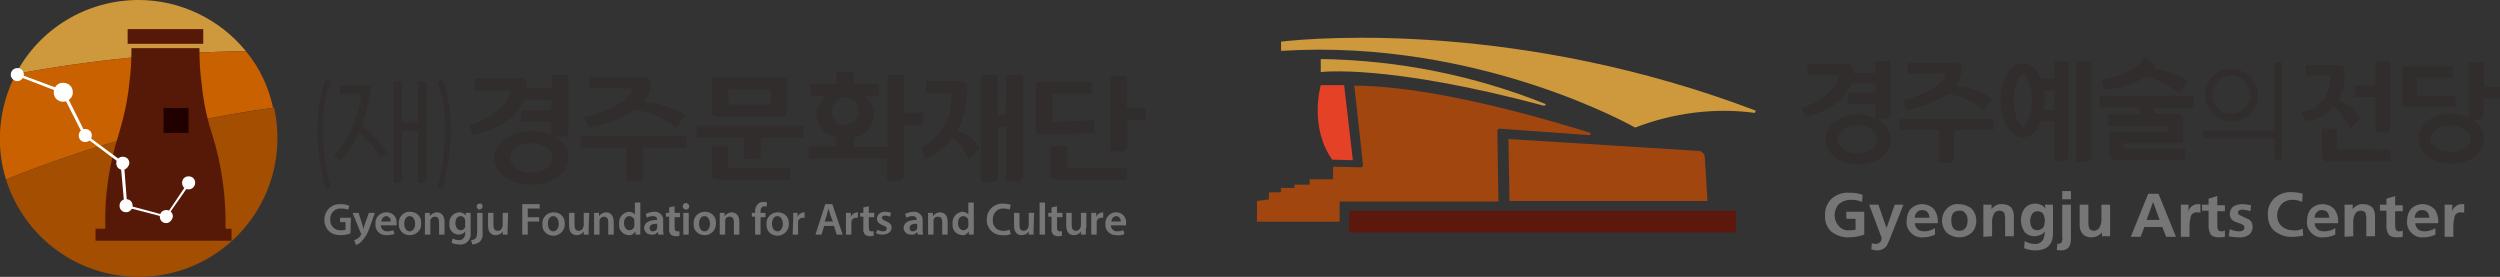 <?xml version="1.0" encoding="utf-8"?>
<!-- Generator: Adobe Illustrator 25.4.1, SVG Export Plug-In . SVG Version: 6.00 Build 0)  -->
<svg version="1.1" id="레이어_1" xmlns="http://www.w3.org/2000/svg" xmlns:xlink="http://www.w3.org/1999/xlink" x="0px"
	 y="0px" viewBox="0 0 459.6 50.9" style="enable-background:new 0 0 459.6 50.9;" xml:space="preserve">
<rect x="0" y="0" width="459.6" height="50.9" fill="#333333" stroke="none"/>
<style type="text/css">
	.st0{fill:#CE983C;}
	.st1{fill:#C96100;}
	.st2{fill:#A34E00;}
	.st3{fill:#561908;}
	.st4{fill:#210000;}
	.st5{fill:#FFFFFF;}
	.st6{fill:#302D2C;}
	.st7{fill:#767676;}
	.st8{fill:#5D180E;}
	.st9{fill:#E44126;}
	.st10{fill:#A1460F;}
</style>
<g id="그룹_7765" transform="translate(13299.001 21961)">
	<g id="그룹_33" transform="translate(-13470.223 -22255.531)">
		<g id="그룹_27" transform="translate(171.222 294.531)">
			<g id="그룹_24">
				<path id="패스_1" class="st0" d="M25.5,0C16,0,7.3,5.2,2.9,13.6C16.9,11,31,9.6,45.2,9.4C40.4,3.5,33.1,0,25.5,0z"/>
				<path id="패스_2" class="st1" d="M45.2,9.4C31,9.6,16.9,11,2.9,13.6c-3.1,6-3.8,13-1.8,19.4c15.8-6.4,32.3-10.9,49.1-13.2
					C49.4,16,47.7,12.4,45.2,9.4z"/>
				<path id="패스_3" class="st2" d="M25.5,50.9c14.1,0,25.5-11.4,25.5-25.5c0-1.9-0.2-3.8-0.6-5.6C33.4,22.1,16.9,26.6,1.1,33
					C4.5,43.7,14.3,50.9,25.5,50.9z"/>
			</g>
			<g id="그룹_25" transform="translate(17.566 5.352)">
				<rect id="사각형_10" x="5.9" y="0" class="st3" width="13.9" height="2.7"/>
				<path id="패스_4" class="st3" d="M23.9,36.7c0.1-5.9-0.7-11.8-2.5-17.5c-1-3-1.6-6.1-1.9-9.2c-0.3-2.1-0.4-4.3-0.4-6.5H6.6
					c0,2.2-0.1,4.3-0.4,6.5c-0.3,3.1-1,6.2-1.9,9.2c-1.8,5.6-2.7,11.5-2.5,17.5H0v2.2h25v-2.2H23.9z"/>
				<rect id="사각형_11" x="12.5" y="14.5" class="st4" width="4.6" height="4.6"/>
			</g>
			<g id="그룹_26" transform="translate(1.979 12.515)">
				<path id="패스_5" class="st5" d="M28.6,27.5l-7.7-2l-0.7-7.9l-6.8-5.1l-4-7.9L1.1,1.4L1.3,1l8.6,3.2l0,0.1l4,8l6.9,5.1
					l0.6,7.8l7.1,1.9l4.1-6.1l0.4,0.2L28.6,27.5z"/>
				<path id="패스_6" class="st5" d="M13.7,13.6c-0.7,0-1.2-0.5-1.2-1.2c0-0.7,0.5-1.2,1.2-1.2c0.7,0,1.2,0.5,1.2,1.2
					C14.9,13,14.4,13.6,13.7,13.6z"/>
				<path id="패스_7" class="st5" d="M20.6,18.7c-0.7,0-1.2-0.5-1.2-1.2s0.5-1.2,1.2-1.2c0.7,0,1.2,0.5,1.2,1.2c0,0,0,0,0,0
					C21.7,18.1,21.2,18.7,20.6,18.7z"/>
				<path id="패스_8" class="st5" d="M21.2,26.5c-0.7,0-1.2-0.5-1.2-1.2s0.5-1.2,1.2-1.2c0.7,0,1.2,0.5,1.2,1.2
					C22.4,25.9,21.9,26.5,21.2,26.5z"/>
				<path id="패스_9" class="st5" d="M28.6,28.5c-0.7,0-1.2-0.5-1.2-1.2s0.5-1.2,1.2-1.2c0.7,0,1.2,0.5,1.2,1.2l0,0
					C29.7,27.9,29.2,28.5,28.6,28.5z"/>
				<path id="패스_10" class="st5" d="M32.7,22.3c-0.7,0-1.2-0.5-1.2-1.2c0-0.7,0.5-1.2,1.2-1.2c0.7,0,1.2,0.5,1.2,1.2
					C33.9,21.7,33.4,22.3,32.7,22.3C32.7,22.3,32.7,22.3,32.7,22.3z"/>
				<path id="패스_11" class="st5" d="M9.7,6.2c-1,0-1.8-0.7-1.8-1.7c0-1,0.7-1.8,1.7-1.8c1,0,1.8,0.7,1.8,1.7
					C11.5,5.3,10.7,6.1,9.7,6.2C9.7,6.2,9.7,6.2,9.7,6.2z"/>
				<path id="패스_12" class="st5" d="M1.2,2.4C0.6,2.4,0,1.9,0,1.2C0,0.6,0.5,0,1.2,0c0.7,0,1.2,0.5,1.2,1.2
					C2.4,1.8,1.9,2.4,1.2,2.4z"/>
			</g>
		</g>
		<g id="그룹_32" transform="translate(229.59 307.758)">
			<g id="그룹_30" transform="translate(0)">
				<g id="그룹_28" transform="translate(27.906)">
					<path id="패스_13" class="st6" d="M45.4,8.2h12.1c0.5,0,0.9-0.5,0.9-1V1H44.6v6.3C44.6,7.8,45,8.2,45.4,8.2z M55.4,3.2V6
						h-7.8V3.2L55.4,3.2z"/>
					<path id="패스_14" class="st6" d="M15.5,11.9h1.8c0.5,0,0.9-0.5,0.9-1V0.6h-3v2.3h-4.6c0-0.1,0-0.2,0-0.4l0,0V2.3
						c0.1-0.6-0.3-1.1-0.9-1.1c-0.1,0-0.1,0-0.2,0H1v2.2h6.6C7.3,6.6,2.4,9.2,0,9.8l0.6,1.8c2.8-0.6,7.9-2.3,9.5-6.5h5V7H9.5v2.2
						h5.6v2.4c-1.2-0.5-2.4-0.8-3.7-0.7c-3.8,0-6.8,2.1-6.8,4.9s3,4.9,6.8,4.9s6.8-2.1,6.8-4.9C18.2,14.1,17.1,12.5,15.5,11.9z
						 M11.4,18.5c-2.6,0-3.9-1.5-3.9-2.7s1.3-2.7,3.9-2.7s3.9,1.5,3.9,2.7S14.1,18.5,11.4,18.5L11.4,18.5z"/>
					<path id="패스_15" class="st6" d="M21.1,8.3l0.9,1.8c3-0.4,5.9-1.5,8.5-3.1c2.8,0.3,5.4,1.5,7.5,3.3l1.7-2.4
						c-2.3-1.4-4.9-2.2-7.6-2.4c0.8-0.9,1.2-2.1,1.2-3.3l0,0V2c0-1-1.1-1-1.1-1H22.1v2H30C29.6,5.8,23.8,7.8,21.1,8.3z"/>
					<path id="패스_16" class="st6" d="M83.4,9.7V7.5h-3.5V0.6h-3v13.2h-6.2v-1.7c2.1-0.4,3.6-2.2,3.7-4.2c0-1.4-0.7-2.6-1.9-3.4
						h2.8V2.2h-4.6V0.4C70.6,0,69.7,0,69.7,0h-2.2v2.2h-4.8v2.2h3c-1.1,0.8-1.8,2-1.9,3.4c0.1,2.1,1.6,3.8,3.7,4.2v1.7h-5.1v2.2
						h14.4v4.1H79c0.5,0,0.9-0.5,0.9-1V9.7L83.4,9.7z M66.7,7.7c-0.3-1.3,0.6-2.7,1.9-2.9c1.3-0.3,2.7,0.6,2.9,1.9
						C71.8,8,71,9.4,69.6,9.6c-0.2,0-0.3,0.1-0.5,0.1c-1.2,0.2-2.3-0.7-2.4-1.9C66.7,7.8,66.7,7.7,66.7,7.7L66.7,7.7z"/>
					<path id="패스_17" class="st6" d="M41.8,12.1h8.7V16h2.2c0,0,0.9-0.1,0.9-0.7v-3.2h7.8V9.9H41.8V12.1z"/>
					<path id="패스_18" class="st6" d="M20.5,13.9h8.4v6.2H31c0,0,0.9-0.1,0.9-0.7v-5.5H40v-2.2H20.5V13.9z"/>
					<path id="패스_19" class="st6" d="M47.6,13.7h-3V19c0,0.7,0.9,0.8,0.9,0.8h13.5v-2.2H47.6V13.7z"/>
					<path id="패스_20" class="st6" d="M124.3,6.6h-3.4V0.7h-3v13.9h2.2c0.5,0,0.9-0.5,0.9-1V8.8h3.4L124.3,6.6z"/>
					<path id="패스_21" class="st6" d="M114.9,11.2V8.9l-7.7,0.3V4h7.2V1.8h-10.3v8.7c0,0.5,0.4,0.9,0.9,1h2.2L114.9,11.2z"/>
					<path id="패스_22" class="st6" d="M109.8,13.6h-3V19c0,0.7,0.9,0.8,0.9,0.8h13.2v-2.2h-11V13.6z"/>
					<path id="패스_23" class="st6" d="M98.6,7.9h-1.5V0.6h-3v19.6h2.2c0.5,0,0.9-0.5,0.9-1v-9.1h1.5v10h2.2c0.5,0,0.9-0.5,0.9-1
						V0.6h-3L98.6,7.9z"/>
					<path id="패스_24" class="st6" d="M89.7,10.8c1.3-2.3,1.9-5,1.8-7.6l0,0c0-0.1,0-0.1,0-0.2l0,0V2.8c0.1-0.6-0.3-1.1-0.9-1.1
						c-0.1,0-0.1,0-0.2,0h-6.4v2.2h4.5c0,0,0,0,0,0h0.1C89,8.1,86.8,12,83,14l1,1.9c1.9-0.8,3.6-2.1,4.8-3.8c1.4,0.9,2.4,2.3,3,3.9
						l0.1,0l1.8-1.8c0.3-0.3,0-0.6,0-0.6C92.7,12.3,91.3,11.3,89.7,10.8z"/>
				</g>
				<g id="그룹_29" transform="translate(0 1.379)">
					<path id="패스_25" class="st6" d="M18.5,7.9h-3V0.4h-1.5V19h1.1c0,0,0.4-0.1,0.4-0.9V9.4h3V19h1.1c0,0,0.4-0.1,0.4-0.9V0.4
						h-1.5L18.5,7.9z"/>
					<path id="패스_26" class="st6" d="M23,0l-0.9,0.4c0,0.1,3.1,7.3,0,19.4L23,20C26.3,7.6,23.1,0.3,23,0z"/>
					<path id="패스_27" class="st6" d="M2.4,0.4L1.5,0c-0.1,0.3-3.3,7.6,0,20l0.9-0.2C-0.8,7.7,2.3,0.5,2.4,0.4z"/>
					<path id="패스_28" class="st6" d="M8.1,8.5C9,6.1,9.6,3.6,9.8,1.1H4.1v1.5h4C7.7,5.2,6.5,10.5,3,14l1.1,1
						c1.5-1.5,2.6-3.3,3.5-5.2c1.6,1.3,2.9,2.8,4,4.5l1.3-0.7C11.6,11.7,10,9.9,8.1,8.5z"/>
				</g>
			</g>
			<g id="그룹_31" transform="translate(1.25 23.904)">
				<path id="패스_29" class="st7" d="M4.8,5.8C4.2,6,3.6,6.1,3,6.1C2.2,6.1,1.4,5.9,0.8,5.3C0.3,4.8,0,4,0,3.3
					c0-1.6,1.2-2.9,2.8-2.9c0.1,0,0.2,0,0.3,0c0.5,0,1,0.1,1.5,0.3L4.4,1.4C4,1.3,3.6,1.2,3.1,1.2c-1-0.1-1.9,0.7-2,1.7
					c0,0.1,0,0.2,0,0.3c-0.1,1,0.6,1.9,1.7,2c0.1,0,0.2,0,0.3,0c0.3,0,0.5,0,0.8-0.1V3.7h-1V2.9h2L4.8,5.8z"/>
				<path id="패스_30" class="st7" d="M6.3,2l0.7,2.2c0.1,0.3,0.2,0.6,0.2,0.8h0c0.1-0.2,0.1-0.5,0.2-0.8L8.2,2h1.1l-1,2.8
					C8,5.7,7.5,6.6,6.8,7.3C6.5,7.6,6.2,7.8,5.8,7.9L5.5,7C6,6.9,6.5,6.5,6.7,6.1C6.7,6,6.8,6,6.8,5.9c0-0.1,0-0.1-0.1-0.2L5.2,2
					L6.3,2z"/>
				<path id="패스_31" class="st7" d="M10.4,4.3c0,0.6,0.5,1.1,1.1,1.1c0,0,0.1,0,0.1,0c0.4,0,0.8-0.1,1.1-0.2l0.2,0.7
					C12.5,6,12,6.1,11.5,6.1c-1.1,0.1-2-0.7-2.1-1.7c0-0.1,0-0.2,0-0.3C9.3,2.9,10.1,2,11.3,1.9c0.1,0,0.1,0,0.2,0
					c1,0,1.8,0.8,1.8,1.8c0,0.1,0,0.1,0,0.2c0,0.1,0,0.3,0,0.4L10.4,4.3z M12.2,3.6c0.1-0.5-0.3-0.9-0.7-1c0,0-0.1,0-0.1,0
					c-0.5,0-0.9,0.5-0.9,1H12.2z"/>
				<path id="패스_32" class="st7" d="M17.8,4C17.9,5.1,17,6,15.9,6.1c-0.1,0-0.2,0-0.2,0c-1.1,0-2-0.8-2-1.9c0-0.1,0-0.1,0-0.2
					c-0.1-1.1,0.7-2.1,1.8-2.2c0.1,0,0.2,0,0.3,0c1.1,0,2,0.8,2,1.9C17.8,3.8,17.8,3.9,17.8,4z M14.7,4c0,0.8,0.4,1.4,1,1.4
					c0.6,0,1-0.6,1-1.4c0-0.6-0.3-1.4-1-1.4C15,2.6,14.7,3.3,14.7,4L14.7,4z"/>
				<path id="패스_33" class="st7" d="M18.5,3.2c0-0.5,0-0.9,0-1.2h0.9l0,0.6h0c0.3-0.4,0.8-0.7,1.3-0.7c0.7,0,1.4,0.5,1.4,1.7V6
					h-1V3.7c0-0.6-0.2-1-0.8-1c-0.4,0-0.7,0.3-0.8,0.6c0,0.1,0,0.2,0,0.3V6h-1L18.5,3.2z"/>
				<path id="패스_34" class="st7" d="M26.9,2c0,0.3,0,0.6,0,1.2v2.3c0.2,1.1-0.5,2.1-1.5,2.3c-0.2,0-0.4,0.1-0.6,0
					c-0.5,0-1-0.1-1.4-0.3l0.2-0.8C23.9,6.9,24.3,7,24.7,7c0.6,0.1,1.1-0.4,1.2-1c0-0.1,0-0.2,0-0.3V5.4h0C25.6,5.8,25.2,6,24.7,6
					c-1,0-1.8-0.9-1.7-1.9c0,0,0-0.1,0-0.1c-0.1-1.1,0.7-2,1.7-2.1c0,0,0.1,0,0.1,0c0.5,0,0.9,0.2,1.2,0.6h0l0-0.5L26.9,2z
					 M25.9,3.6c0-0.1,0-0.2,0-0.3c-0.1-0.4-0.4-0.7-0.8-0.7c-0.6,0-1,0.5-1,1.3c0,0.7,0.4,1.3,1,1.3c0.4,0,0.7-0.3,0.8-0.6
					c0-0.1,0-0.2,0-0.4L25.9,3.6z"/>
				<path id="패스_35" class="st7" d="M27,7c0.3,0,0.6-0.1,0.8-0.3c0.2-0.2,0.3-0.5,0.3-1.4V2h1v3.6c0.1,0.6-0.1,1.3-0.5,1.7
					c-0.4,0.3-0.9,0.5-1.4,0.5L27,7z M29.1,0.8c0,0.3-0.2,0.5-0.5,0.6c0,0,0,0,0,0c-0.3,0-0.5-0.2-0.6-0.5c0,0,0,0,0,0
					c0-0.3,0.2-0.6,0.5-0.6c0,0,0,0,0.1,0C28.9,0.2,29.1,0.5,29.1,0.8C29.1,0.8,29.1,0.8,29.1,0.8L29.1,0.8z"/>
				<path id="패스_36" class="st7" d="M33.7,4.8c0,0.5,0,0.9,0,1.2h-0.9l0-0.6h0c-0.3,0.5-0.8,0.7-1.3,0.7c-0.7,0-1.4-0.4-1.4-1.8
					V2h1v2.2c0,0.7,0.2,1.1,0.8,1.1c0.3,0,0.7-0.2,0.8-0.6c0-0.1,0.1-0.2,0.1-0.3V2h1L33.7,4.8z"/>
				<path id="패스_37" class="st7" d="M36.4,0.4h3.2v0.8h-2.2v1.6h2.1v0.8h-2.1V6h-1L36.4,0.4z"/>
				<path id="패스_38" class="st7" d="M44.2,4c0.1,1.1-0.8,2.1-1.9,2.2c-0.1,0-0.2,0-0.2,0c-1.1,0-2-0.8-2-1.9c0-0.1,0-0.1,0-0.2
					c-0.1-1.1,0.7-2.1,1.9-2.2c0.1,0,0.2,0,0.2,0c1.1,0,2,0.8,2,1.9C44.2,3.8,44.2,3.9,44.2,4z M41.1,4c0,0.8,0.4,1.4,1,1.4
					c0.6,0,1-0.6,1-1.4c0-0.6-0.3-1.4-1-1.4C41.4,2.6,41.1,3.3,41.1,4L41.1,4z"/>
				<path id="패스_39" class="st7" d="M48.6,4.8c0,0.5,0,0.9,0,1.2h-0.9l0-0.6h0c-0.3,0.5-0.8,0.7-1.3,0.7c-0.7,0-1.4-0.4-1.4-1.8
					V2h1v2.2c0,0.7,0.2,1.1,0.8,1.1c0.3,0,0.7-0.2,0.8-0.6c0-0.1,0.1-0.2,0.1-0.3V2h1L48.6,4.8z"/>
				<path id="패스_40" class="st7" d="M49.6,3.2c0-0.5,0-0.9,0-1.2h0.9l0,0.6h0c0.3-0.4,0.8-0.7,1.3-0.7c0.7,0,1.4,0.5,1.4,1.7V6
					h-1V3.7c0-0.6-0.2-1-0.8-1c-0.4,0-0.7,0.3-0.8,0.6c0,0.1,0,0.2,0,0.3V6h-1L49.6,3.2z"/>
				<path id="패스_41" class="st7" d="M58.1,0.1v4.8c0,0.4,0,0.9,0,1.1h-0.9l0-0.6h0c-0.3,0.5-0.8,0.8-1.3,0.7
					c-1-0.1-1.8-0.9-1.7-2c0,0,0-0.1,0-0.1c-0.1-1.1,0.6-2,1.7-2.2c0,0,0.1,0,0.1,0c0.4,0,0.9,0.2,1.1,0.5h0V0.1L58.1,0.1z M57,3.6
					c0-0.1,0-0.2,0-0.3c-0.1-0.4-0.5-0.7-0.9-0.7c-0.7,0-1,0.6-1,1.3c0,0.7,0.4,1.3,1,1.3c0.4,0,0.8-0.3,0.9-0.7c0-0.1,0-0.2,0-0.3
					V3.6z"/>
				<path id="패스_42" class="st7" d="M61.4,6l-0.1-0.5h0c-0.3,0.4-0.7,0.6-1.2,0.5c-0.7,0-1.2-0.5-1.3-1.1c0,0,0-0.1,0-0.1
					c0-1,0.9-1.5,2.4-1.5V3.3c0-0.3-0.1-0.7-0.8-0.7c-0.4,0-0.8,0.1-1.1,0.3l-0.2-0.7c0.4-0.2,1-0.4,1.5-0.4
					c0.8-0.1,1.6,0.5,1.7,1.3c0,0.1,0,0.2,0,0.4V5c0,0.3,0,0.7,0.1,1L61.4,6z M61.2,4c-0.7,0-1.4,0.1-1.4,0.8c0,0.3,0.2,0.6,0.5,0.6
					c0,0,0.1,0,0.1,0c0.4,0,0.7-0.2,0.8-0.6c0-0.1,0-0.1,0-0.2L61.2,4z"/>
				<path id="패스_43" class="st7" d="M64.4,0.8V2h1v0.8h-1v1.8c0,0.5,0.1,0.8,0.5,0.8c0.1,0,0.3,0,0.4,0l0,0.8
					c-0.2,0.1-0.5,0.1-0.7,0.1c-0.3,0-0.6-0.1-0.9-0.3c-0.2-0.3-0.4-0.7-0.3-1.1V2.7h-0.6V2h0.6V1L64.4,0.8z"/>
				<path id="패스_44" class="st7" d="M67.1,0.8c0,0.3-0.2,0.6-0.6,0.6c-0.3,0-0.6-0.2-0.6-0.6c0-0.3,0.2-0.6,0.6-0.6c0,0,0,0,0,0
					C66.8,0.2,67.1,0.5,67.1,0.8C67.1,0.8,67.1,0.8,67.1,0.8z M66,6V2h1V6L66,6z"/>
				<path id="패스_45" class="st7" d="M72,4C72,5.1,71.2,6,70.1,6.1c-0.1,0-0.2,0-0.2,0c-1.1,0-2-0.8-2-1.9c0-0.1,0-0.1,0-0.2
					c-0.1-1.1,0.7-2.1,1.9-2.2c0.1,0,0.2,0,0.2,0c1.1,0,2,0.8,2,1.9C72,3.8,72,3.9,72,4z M68.9,4c0,0.8,0.4,1.4,1,1.4
					c0.6,0,1-0.6,1-1.4c0-0.6-0.3-1.4-1-1.4C69.2,2.6,68.9,3.3,68.9,4L68.9,4z"/>
				<path id="패스_46" class="st7" d="M72.7,3.2c0-0.5,0-0.9,0-1.2h0.9l0,0.6h0c0.3-0.4,0.8-0.7,1.3-0.7c0.7,0,1.4,0.5,1.4,1.7V6
					h-1V3.7c0-0.6-0.2-1-0.8-1c-0.4,0-0.7,0.2-0.8,0.6c0,0.1,0,0.2,0,0.3V6h-1V3.2z"/>
				<path id="패스_47" class="st7" d="M79.2,6V2.7h-0.6V2h0.6V1.8c0-0.5,0.1-1,0.5-1.4C79.9,0.1,80.3,0,80.7,0
					c0.2,0,0.4,0,0.7,0.1l-0.1,0.8c-0.1-0.1-0.3-0.1-0.4-0.1c-0.5,0-0.7,0.4-0.7,0.9V2h0.9v0.8h-0.9V6L79.2,6z"/>
				<path id="패스_48" class="st7" d="M85.4,4c0.1,1.1-0.8,2.1-1.9,2.2c-0.1,0-0.2,0-0.2,0c-1.1,0-2-0.8-2-1.9c0-0.1,0-0.1,0-0.2
					c-0.1-1.1,0.7-2.1,1.9-2.2c0.1,0,0.2,0,0.2,0c1.1,0,2,0.8,2,1.9C85.4,3.8,85.4,3.9,85.4,4z M82.3,4c0,0.8,0.4,1.4,1,1.4
					c0.6,0,1-0.6,1-1.4c0-0.6-0.3-1.4-1-1.4C82.6,2.6,82.3,3.3,82.3,4L82.3,4z"/>
				<path id="패스_49" class="st7" d="M86.2,3.3c0-0.6,0-0.9,0-1.3H87l0,0.8h0c0.1-0.5,0.6-0.8,1.1-0.9c0.1,0,0.2,0,0.2,0v1
					c-0.1,0-0.2,0-0.3,0c-0.5,0-0.9,0.3-0.9,0.8c0,0.1,0,0.2,0,0.3V6h-1L86.2,3.3z"/>
				<path id="패스_50" class="st7" d="M91.9,4.4L91.4,6h-1.1l1.8-5.6h1.3L95.3,6h-1.1l-0.5-1.6H91.9z M93.5,3.6L93,2.3
					c-0.1-0.3-0.2-0.7-0.3-1.1h0c-0.1,0.3-0.2,0.7-0.3,1.1L92,3.6H93.5z"/>
				<path id="패스_51" class="st7" d="M95.9,3.3c0-0.6,0-0.9,0-1.3h0.9l0,0.8h0c0.1-0.5,0.6-0.8,1.1-0.9c0.1,0,0.2,0,0.2,0v1
					c-0.1,0-0.2,0-0.3,0c-0.5,0-0.9,0.3-0.9,0.8c0,0.1,0,0.2,0,0.3V6h-1L95.9,3.3z"/>
				<path id="패스_52" class="st7" d="M100.1,0.8V2h1v0.8h-1v1.8c0,0.5,0.1,0.8,0.5,0.8c0.1,0,0.3,0,0.4,0l0,0.8
					c-0.2,0.1-0.5,0.1-0.7,0.1c-0.3,0-0.6-0.1-0.9-0.3c-0.2-0.3-0.4-0.7-0.3-1.1V2.7h-0.6V2h0.6V1L100.1,0.8z"/>
				<path id="패스_53" class="st7" d="M101.7,5.1c0.3,0.2,0.7,0.3,1,0.3c0.5,0,0.7-0.2,0.7-0.5s-0.2-0.4-0.7-0.6
					c-0.8-0.3-1.1-0.7-1.1-1.2c0-0.8,0.7-1.3,1.4-1.3c0,0,0.1,0,0.1,0c0.4,0,0.7,0.1,1.1,0.2l-0.2,0.7c-0.3-0.1-0.6-0.2-0.9-0.2
					c-0.4,0-0.6,0.2-0.6,0.4s0.2,0.4,0.7,0.6c0.7,0.3,1.1,0.6,1.1,1.2c0,0.7-0.6,1.3-1.7,1.3c-0.4,0-0.9-0.1-1.2-0.3L101.7,5.1z"/>
				<path id="패스_54" class="st7" d="M109.1,6l-0.1-0.5h0c-0.3,0.4-0.7,0.6-1.2,0.5c-0.7,0-1.2-0.5-1.3-1.1c0,0,0-0.1,0-0.1
					c0-1,0.9-1.5,2.4-1.5V3.3c0-0.3-0.1-0.7-0.8-0.7c-0.4,0-0.8,0.1-1.1,0.3l-0.2-0.7c0.4-0.2,1-0.4,1.5-0.4
					c0.8-0.1,1.6,0.5,1.7,1.3c0,0.1,0,0.2,0,0.4V5c0,0.3,0,0.7,0.1,1L109.1,6z M109,4c-0.7,0-1.4,0.1-1.4,0.8c0,0.3,0.2,0.6,0.5,0.6
					c0,0,0.1,0,0.1,0c0.4,0,0.7-0.2,0.8-0.6c0-0.1,0-0.1,0-0.2L109,4z"/>
				<path id="패스_55" class="st7" d="M111,3.2c0-0.5,0-0.9,0-1.2h0.9l0,0.6h0c0.3-0.4,0.8-0.7,1.3-0.7c0.7,0,1.4,0.5,1.4,1.7V6
					h-1V3.7c0-0.6-0.2-1-0.8-1c-0.4,0-0.7,0.2-0.8,0.6c0,0.1,0,0.2,0,0.3V6h-1L111,3.2z"/>
				<path id="패스_56" class="st7" d="M119.4,0.1v4.8c0,0.4,0,0.9,0,1.1h-0.9l0-0.6h0c-0.3,0.5-0.8,0.8-1.3,0.7
					c-1-0.1-1.8-0.9-1.7-2c0,0,0-0.1,0-0.1c-0.1-1.1,0.6-2,1.7-2.2c0,0,0.1,0,0.1,0c0.4,0,0.9,0.2,1.1,0.5h0V0.1L119.4,0.1z
					 M118.4,3.6c0-0.1,0-0.2,0-0.3c-0.1-0.4-0.5-0.7-0.9-0.7c-0.7,0-1,0.6-1,1.3c0,0.7,0.4,1.3,1,1.3c0.4,0,0.8-0.3,0.9-0.7
					c0-0.1,0-0.2,0-0.3L118.4,3.6z"/>
				<path id="패스_57" class="st7" d="M126.2,5.9c-0.5,0.2-1,0.3-1.5,0.2c-1.5,0.1-2.7-1-2.9-2.4c0-0.1,0-0.3,0-0.4
					c-0.1-1.6,1.1-2.9,2.7-3c0.1,0,0.2,0,0.3,0c0.5,0,0.9,0.1,1.4,0.2L126,1.4c-0.3-0.1-0.7-0.2-1.1-0.2c-1-0.1-1.9,0.7-2,1.8
					c0,0.1,0,0.2,0,0.3c-0.1,1,0.6,1.9,1.7,2c0.1,0,0.2,0,0.3,0c0.4,0,0.8-0.1,1.1-0.2L126.2,5.9z"/>
				<path id="패스_58" class="st7" d="M130.4,4.8c0,0.5,0,0.9,0,1.2h-0.9l0-0.6h0c-0.3,0.5-0.8,0.7-1.3,0.7
					c-0.7,0-1.4-0.4-1.4-1.8V2h1v2.2c0,0.7,0.2,1.1,0.8,1.1c0.3,0,0.7-0.2,0.8-0.6c0-0.1,0.1-0.2,0.1-0.3V2h1L130.4,4.8z"/>
				<path id="패스_59" class="st7" d="M131.5,0.1h1V6h-1V0.1z"/>
				<path id="패스_60" class="st7" d="M134.7,0.8V2h1v0.8h-1v1.8c0,0.5,0.1,0.8,0.5,0.8c0.1,0,0.3,0,0.4,0l0,0.8
					c-0.2,0.1-0.5,0.1-0.7,0.1c-0.3,0-0.6-0.1-0.9-0.3c-0.2-0.3-0.4-0.7-0.3-1.1V2.7h-0.6V2h0.6V1L134.7,0.8z"/>
				<path id="패스_61" class="st7" d="M140,4.8c0,0.5,0,0.9,0,1.2h-0.9l0-0.6h0c-0.3,0.5-0.8,0.7-1.3,0.7c-0.7,0-1.4-0.4-1.4-1.8
					V2h1v2.2c0,0.7,0.2,1.1,0.8,1.1c0.3,0,0.7-0.2,0.8-0.6c0-0.1,0.1-0.2,0.1-0.3V2h1V4.8z"/>
				<path id="패스_62" class="st7" d="M141,3.3c0-0.6,0-0.9,0-1.3h0.9l0,0.8h0c0.1-0.5,0.6-0.8,1.1-0.9c0.1,0,0.2,0,0.2,0v1
					c-0.1,0-0.2,0-0.3,0c-0.5,0-0.9,0.3-0.9,0.8c0,0.1,0,0.2,0,0.3V6h-1V3.3z"/>
				<path id="패스_63" class="st7" d="M144.6,4.3c0,0.6,0.5,1.1,1.1,1.1c0,0,0.1,0,0.1,0c0.4,0,0.8-0.1,1.1-0.2l0.2,0.7
					c-0.5,0.2-0.9,0.3-1.4,0.2c-1.1,0.1-2-0.7-2.1-1.7c0-0.1,0-0.2,0-0.3c-0.1-1.1,0.7-2.1,1.8-2.2c0.1,0,0.1,0,0.2,0
					c1,0,1.8,0.8,1.8,1.8c0,0.1,0,0.1,0,0.2c0,0.1,0,0.3,0,0.4H144.6z M146.4,3.6c0.1-0.5-0.3-0.9-0.7-1c0,0-0.1,0-0.1,0
					c-0.5,0-0.9,0.5-0.9,1H146.4z"/>
			</g>
		</g>
	</g>
	<g id="그룹_7764" transform="translate(0 -1)">
		<g id="그룹_42" transform="translate(-12967.802 -21949.477)">
			<g id="그룹_34" transform="translate(4.325 24.607)">
				<path id="패스_64" class="st7" d="M6.9,0.7L6.8,2C6.2,1.7,5.4,1.6,4.7,1.6c-0.8,0-1.6,0.3-2.2,0.8c-1,1.2-1,2.9,0,4
					C3,7,3.8,7.3,4.5,7.2c0.4,0,0.7,0,1.1-0.1V5.1H3.9V3.8h3.3v4.2C6.3,8.3,5.4,8.5,4.5,8.5c-1.2,0.1-2.3-0.3-3.3-1
					C0.4,6.8-0.1,5.7,0,4.5c-0.1-1.2,0.4-2.3,1.2-3.1c0.9-0.8,2.1-1.2,3.3-1.1C5.3,0.3,6.2,0.4,6.9,0.7z"/>
				<path id="패스_65" class="st7" d="M9.8,2.5l1.5,4.3h0l1.5-4.3h1.6l-2.3,5.8c-0.2,0.6-0.5,1.2-0.8,1.8c-0.4,0.5-1,0.8-1.7,0.8
					c-0.4,0-0.8-0.1-1.1-0.2l0.1-1.1c0.3,0.1,0.5,0.1,0.8,0.1c0.3,0,0.5-0.1,0.7-0.3c0.2-0.2,0.3-0.5,0.3-0.8L8.1,2.5L9.8,2.5z"/>
				<path id="패스_66" class="st7" d="M20.2,6.8V8c-0.6,0.3-1.4,0.5-2.1,0.5c-0.9,0.1-1.7-0.2-2.3-0.8c-0.6-0.6-0.9-1.4-0.8-2.2
					c0-0.8,0.2-1.6,0.7-2.2c1.2-1.2,3.1-1.2,4.3,0c0,0,0.1,0.1,0.1,0.1c0.5,0.8,0.7,1.6,0.6,2.5h-4.2c0,0.4,0.2,0.8,0.5,1.1
					c0.3,0.3,0.8,0.4,1.2,0.4C18.9,7.4,19.6,7.2,20.2,6.8z M16.5,4.9h2.7c-0.1-0.9-0.5-1.4-1.3-1.4c-0.7-0.1-1.3,0.5-1.4,1.2
					C16.5,4.7,16.5,4.8,16.5,4.9L16.5,4.9z"/>
				<path id="패스_67" class="st7" d="M21.5,5.5c0-0.9,0.3-1.7,0.9-2.3c0.6-0.6,1.4-0.9,2.2-0.8c0.8,0,1.7,0.3,2.3,0.8
					c0.6,0.6,0.9,1.4,0.9,2.3c0,0.8-0.3,1.6-0.8,2.1c-1.3,1.2-3.3,1.2-4.7,0C21.8,7,21.5,6.3,21.5,5.5z M23.2,5.3c0,1.4,0.5,2,1.5,2
					c1,0,1.5-0.7,1.5-2c0-0.4-0.1-0.9-0.4-1.2c-0.3-0.4-0.7-0.6-1.2-0.5c-0.4,0-0.9,0.2-1.1,0.5C23.3,4.4,23.2,4.9,23.2,5.3
					L23.2,5.3z"/>
				<path id="패스_68" class="st7" d="M29.1,8.4V2.5h1.5v0.8h0c0.5-0.6,1.2-1,2-0.9c0.6,0,1.2,0.2,1.6,0.6
					c0.4,0.5,0.5,1.1,0.5,1.6v3.7h-1.6V5.3c0-0.4,0-0.7-0.1-1.1c-0.1-0.4-0.5-0.6-0.9-0.6c-0.5,0-0.9,0.2-1.1,0.7
					c-0.2,0.4-0.3,0.8-0.3,1.2v2.8L29.1,8.4z"/>
				<path id="패스_69" class="st7" d="M40.4,2.5h1.5v5.3c0,2-1.1,3.1-3.2,3.1c-0.7,0-1.4-0.1-2.1-0.4l0.1-1.3
					c0.5,0.3,1.1,0.5,1.8,0.5c0.6,0.1,1.2-0.2,1.6-0.8c0.2-0.5,0.3-1,0.3-1.5h0c-0.2,0.3-0.4,0.5-0.7,0.6c-0.4,0.2-0.8,0.3-1.2,0.3
					c-0.7,0-1.5-0.3-1.9-0.9c-0.8-1.3-0.8-2.9,0-4.1c0.4-0.6,1.2-1,2-1c0.7,0,1.5,0.3,1.9,0.9h0L40.4,2.5z M39,7.2
					c0.4,0,0.8-0.2,1.1-0.5c0.4-0.8,0.4-1.7,0-2.5c-0.2-0.3-0.6-0.5-1-0.5c-0.5,0-0.9,0.2-1.1,0.6c-0.2,0.4-0.3,0.8-0.3,1.2
					c0,0.4,0.1,0.8,0.3,1.2C38.2,7,38.6,7.2,39,7.2L39,7.2z"/>
				<path id="패스_70" class="st7" d="M42.6,10.8l0.1-1.1c0.4,0,0.7-0.1,0.8-0.3c0.1-0.3,0.2-0.5,0.1-0.8V2.5h1.6v6.3
					c0,1.4-0.6,2.1-1.8,2.1C43.1,10.9,42.8,10.9,42.6,10.8z M43.6,1.5V0h1.6v1.5H43.6z"/>
				<path id="패스_71" class="st7" d="M52.4,2.5v5.8h-1.5V7.6h0c-0.5,0.6-1.2,0.9-2,0.9c-0.6,0-1.2-0.2-1.6-0.7
					c-0.4-0.5-0.5-1-0.5-1.6V2.5h1.6v3.1c0,0.4,0,0.7,0.1,1.1c0.1,0.4,0.5,0.6,0.9,0.6c0.5,0,0.9-0.3,1.1-0.7
					c0.2-0.4,0.3-0.8,0.3-1.3V2.5L52.4,2.5z"/>
				<path id="패스_72" class="st7" d="M56.2,8.4l3.2-7.9h1.9l3.2,7.9h-1.8l-0.7-1.8h-3.3l-0.7,1.8H56.2z M61.5,5.3L60.3,2h0
					l-1.2,3.3H61.5z"/>
				<path id="패스_73" class="st7" d="M65.4,8.4V2.5h1.4v1.3h0c0.1-0.4,0.2-0.7,0.5-0.9c0.3-0.3,0.7-0.5,1.2-0.5
					c0.2,0,0.3,0,0.5,0V4c-0.2-0.1-0.5-0.1-0.7-0.1c-0.5,0-1,0.3-1.1,0.9c-0.1,0.5-0.2,1-0.2,1.5v2.1L65.4,8.4z"/>
				<path id="패스_74" class="st7" d="M70.5,6.6v-3h-1.2V2.5h1.2V1.4l1.6-0.5v1.7h1.4v1.1h-1.4v2.7c0,0.6,0.2,1,0.7,1
					c0.3,0,0.5,0,0.7-0.2l0,1.2c-0.4,0.1-0.8,0.1-1.2,0.1c-0.5,0-1-0.1-1.4-0.5C70.7,7.6,70.5,7.1,70.5,6.6z"/>
				<path id="패스_75" class="st7" d="M78.3,2.6l-0.1,1.1c-0.5-0.2-0.9-0.2-1.4-0.3c-0.6,0-0.9,0.2-0.9,0.6c0,0.2,0.2,0.4,0.7,0.6
					C77,4.8,77.5,5,77.9,5.2c0.5,0.3,0.7,0.8,0.7,1.4c0,0.6-0.3,1.2-0.8,1.5c-0.5,0.3-1.1,0.5-1.8,0.4c-0.6,0-1.2-0.1-1.8-0.2
					L74.4,7c0.5,0.2,1,0.4,1.6,0.4c0.2,0,0.5,0,0.7-0.1c0.2-0.1,0.4-0.3,0.4-0.6c0-0.3-0.2-0.5-0.7-0.7c-0.8-0.3-1.2-0.4-1.3-0.5
					c-0.5-0.3-0.7-0.8-0.7-1.3c0-0.6,0.3-1.1,0.7-1.4c0.5-0.3,1.1-0.4,1.7-0.4C77.2,2.4,77.7,2.5,78.3,2.6z"/>
				<path id="패스_76" class="st7" d="M87.8,6.9l0.1,1.3c-0.6,0.1-1.2,0.2-1.9,0.2c-1.2,0.1-2.3-0.3-3.3-1c-0.9-0.7-1.3-1.8-1.3-3
					c-0.1-1.2,0.4-2.3,1.2-3.1c0.9-0.8,2.1-1.2,3.3-1.1c0.6,0,1.3,0.1,1.9,0.3L87.7,2c-0.6-0.3-1.2-0.4-1.8-0.4
					c-0.8,0-1.5,0.3-2,0.8c-0.5,0.6-0.8,1.3-0.8,2c0,0.7,0.2,1.5,0.8,2c0.5,0.5,1.3,0.8,2,0.8C86.6,7.3,87.2,7.2,87.8,6.9z"/>
				<path id="패스_77" class="st7" d="M93.8,6.8V8c-0.6,0.3-1.4,0.5-2.1,0.5c-0.9,0.1-1.7-0.2-2.3-0.8c-0.6-0.6-0.9-1.4-0.8-2.2
					c0-0.8,0.2-1.6,0.7-2.2c1.2-1.2,3.1-1.2,4.3,0c0,0,0.1,0.1,0.1,0.1c0.5,0.8,0.7,1.6,0.6,2.5H90c0,0.4,0.2,0.8,0.5,1.1
					c0.3,0.3,0.8,0.4,1.2,0.4C92.5,7.4,93.2,7.2,93.8,6.8z M90,4.9h2.7c-0.1-0.9-0.5-1.4-1.3-1.4C90.7,3.4,90.1,4,90,4.7
					C90,4.7,90,4.8,90,4.9L90,4.9z"/>
				<path id="패스_78" class="st7" d="M95.5,8.4V2.5H97v0.8h0c0.5-0.6,1.2-1,2-0.9c0.6,0,1.2,0.2,1.6,0.6c0.4,0.5,0.5,1.1,0.5,1.6
					v3.7h-1.6V5.3c0-0.4,0-0.7-0.1-1.1c-0.1-0.4-0.5-0.6-0.9-0.6c-0.5,0-0.9,0.2-1.1,0.7c-0.2,0.4-0.3,0.8-0.3,1.2v2.8L95.5,8.4z"/>
				<path id="패스_79" class="st7" d="M103.2,6.6v-3H102V2.5h1.2V1.4l1.6-0.5v1.7h1.4v1.1h-1.4v2.7c0,0.6,0.2,1,0.7,1
					c0.3,0,0.5,0,0.7-0.2l0,1.2c-0.4,0.1-0.8,0.1-1.2,0.1c-0.5,0-1-0.1-1.4-0.5C103.4,7.6,103.2,7.1,103.2,6.6z"/>
				<path id="패스_80" class="st7" d="M112.2,6.8V8c-0.6,0.3-1.4,0.5-2.1,0.5c-0.9,0.1-1.7-0.2-2.3-0.8c-0.6-0.6-0.9-1.4-0.8-2.2
					c0-0.8,0.2-1.6,0.7-2.2c1.2-1.2,3.1-1.2,4.3,0c0,0,0.1,0.1,0.1,0.1c0.5,0.8,0.7,1.6,0.6,2.5h-4.2c0,0.4,0.2,0.8,0.5,1.1
					c0.3,0.3,0.8,0.4,1.2,0.4C110.9,7.4,111.6,7.2,112.2,6.8z M108.4,4.9h2.7c-0.1-0.9-0.5-1.4-1.3-1.4c-0.7-0.1-1.3,0.5-1.4,1.2
					C108.4,4.7,108.4,4.8,108.4,4.9L108.4,4.9z"/>
				<path id="패스_81" class="st7" d="M113.9,8.4V2.5h1.4v1.3h0c0.1-0.4,0.2-0.7,0.5-0.9c0.3-0.3,0.7-0.5,1.2-0.5
					c0.2,0,0.3,0,0.5,0V4c-0.2-0.1-0.5-0.1-0.7-0.1c-0.5,0-1,0.3-1.1,0.9c-0.1,0.5-0.2,1-0.2,1.5v2.1L113.9,8.4z"/>
			</g>
			<g id="그룹_41" transform="translate(0)">
				<g id="그룹_35" transform="translate(91.911 0.815)">
					<path id="패스_82" class="st6" d="M13.6,13h1.9c0.5-0.1,0.8-0.4,0.8-0.9V0h-2.7v4.4H9.8v2.1h3.8V13z"/>
					<path id="패스_83" class="st6" d="M6.5,16.1v-3.8H3.8v5.2c0,0.7,0.8,0.8,0.8,0.8h11.8v-2.1L6.5,16.1z"/>
					<path id="패스_84" class="st6" d="M5.9,8.3c1.4,1,2.5,2.5,3,4.2l1.9-2.2c-1-1.5-2.4-2.6-4-3.2C7.6,5.5,8,3.7,7.9,1.9l0,0
						c0-0.1,0-0.1,0-0.2l0,0V1.6c0-0.5-0.3-0.9-0.8-1c0,0-0.1,0-0.1,0H0.8v1.9h4.5C5.6,5.8,3.3,8.9,0,9.3L0.9,11
						C2.8,10.7,4.6,9.7,5.9,8.3z"/>
				</g>
				<g id="그룹_36" transform="translate(110.412 0.872)">
					<path id="패스_85" class="st6" d="M9.8,6.2H2.7V2.9h6.7V0.8H0v6.6c0,0.5,0.3,0.8,0.8,0.9h9L9.8,6.2z"/>
					<path id="패스_86" class="st6" d="M18,4.6h-3V0h-2.7v10.3c-1-0.5-2.2-0.8-3.3-0.8c-3.4,0-6,2-6,4.6s2.6,4.6,6,4.6s6-2,6-4.6
						c0-1.4-0.8-2.8-2.1-3.5h1.3c0.5-0.1,0.8-0.4,0.8-0.9V6.7h3L18,4.6z M8.9,16.5c-2.3,0-3.7-1.2-3.7-2.4s1.4-2.4,3.7-2.4
						s3.7,1.2,3.7,2.4S11.3,16.5,8.9,16.5L8.9,16.5z"/>
				</g>
				<path id="패스_87" class="st6" d="M13.9,11.3h1.6c0.5-0.1,0.8-0.4,0.8-0.9V0.7h-2.7v2.2H9.4c0-0.1,0-0.2,0-0.3l0,0V2.3
					c0-1.1-0.9-1.1-0.9-1.1H1.1v2.1h5.7C6.6,6.4,2.1,8.8,0,9.3l0.7,1.7c2.4-0.6,7.1-2.2,8.4-6.2h4.5v1.7h-5v2h5v2.7
					c-1-0.5-2.1-0.7-3.2-0.7c-3.4,0-6,2-6,4.6s2.6,4.6,6,4.6s6-2,6-4.6C16.3,13.5,15.3,12,13.9,11.3z M10.3,17.7
					c-2.3,0-3.7-1.5-3.7-2.6s1.4-2.6,3.7-2.6s3.7,1.5,3.7,2.6S12.6,17.7,10.3,17.7z"/>
				<g id="그룹_37" transform="translate(17.999 1.043)">
					<path id="패스_88" class="st6" d="M0.6,6.9l0.8,1.7c2.7-0.4,5.2-1.4,7.5-2.9c2.5,0.3,4.8,1.4,6.6,3.1L17,6.5
						c-2-1.3-4.3-2.1-6.7-2.3c0.7-0.9,1.1-2,1.1-3.1l0,0V0.9C11.4,0.4,11,0,10.4,0c0,0-0.1,0-0.1,0H1.5v1.9h7
						C8.1,4.5,2.9,6.4,0.6,6.9z"/>
					<path id="패스_89" class="st6" d="M17.2,10.3H0v2h7.3v6.1h1.9c0,0,0.8-0.1,0.8-0.7v-5.4h7.3L17.2,10.3z"/>
				</g>
				<g id="그룹_38" transform="translate(36.584 0.71)">
					<path id="패스_90" class="st6" d="M13.9,0v18.5h1.9c0.5-0.1,0.8-0.4,0.8-0.9V0H13.9z"/>
					<path id="패스_91" class="st6" d="M9.9,3.2H7.4C6.7,1.5,5.5,0.4,4.1,0.4C1.8,0.4,0,3.3,0,7.2s1.8,6.8,4.1,6.8
						c1.5,0,2.7-1.2,3.4-3h2.4v7.4h1.8c0.5-0.1,0.8-0.4,0.8-0.9V0H9.9L9.9,3.2z M4.1,12.1c-0.6,0-1.7-2.2-1.7-4.9s1.1-4.9,1.7-4.9
						s1.7,2.2,1.7,4.9S4.7,12.1,4.1,12.1L4.1,12.1z M8,9c0.2-1.2,0.2-2.4,0-3.6h1.9V9H8z"/>
				</g>
				<g id="그룹_39" transform="translate(54.818)">
					<path id="패스_92" class="st6" d="M17.2,9.3V7.1H0v2.1h7.3v1.3H1.6v2.1h11v1.1H1.8v4.4c0,0.7,0.8,0.8,0.8,0.8h13.1v-2.1H4.4
						v-1h10.9v-4.6c0-0.7-0.8-0.8-0.8-0.8H10V9.3L17.2,9.3z"/>
					<path id="패스_93" class="st6" d="M8.4,3.6c2.3,0.4,4.4,1.5,6.2,3l1.3-1.9c0.3-0.3-0.2-0.6-0.2-0.6c-1.7-1-3.7-1.7-5.7-2
						c0.1-0.1,0.1-0.2,0.2-0.2c0.1-0.2,0.1-0.4,0-0.5c0,0,0,0,0,0L8.3,0C6.9,2.7,2,3.9,0.4,4.1l0.4,1.8C3.5,5.8,6.1,5,8.4,3.6z"/>
				</g>
				<g id="그룹_40" transform="translate(73.84 0.974)">
					<path id="패스_94" class="st6" d="M14.5,17V0h-1.4v17.9h1C14.1,17.9,14.5,17.8,14.5,17z"/>
					<rect id="사각형_40" x="0" y="12.5" class="st6" width="13.4" height="1.4"/>
					<path id="패스_95" class="st6" d="M0.4,5.5c-0.3,2.6,1.6,5,4.3,5.3c2.6,0.3,5-1.6,5.3-4.3c0.3-2.6-1.6-5-4.3-5.3
						c-0.2,0-0.3,0-0.5,0C2.7,1.1,0.6,3,0.4,5.5z M1.8,6.5c-0.4-1.9,0.9-3.7,2.8-4c1.9-0.4,3.7,0.9,4,2.8c0.4,1.9-0.9,3.7-2.8,4
						c-0.2,0-0.4,0.1-0.6,0.1C3.5,9.5,2,8.2,1.8,6.5L1.8,6.5z"/>
				</g>
			</g>
		</g>
		<g id="그룹_44" transform="translate(-13067.927 -21953.047)">
			<path id="패스_96" class="st8" d="M17,31.8l-0.1,4h71.2v-4H17z"/>
			<g id="그룹_43" transform="translate(4.434)">
				<path id="패스_97" class="st0" d="M0,0.7v1.7l0,0c36.4-2.3,65.1,14.1,65.1,14.1c7-2.7,14.6-3.7,22-2.7
					c0.1-0.1,0.1-0.3,0.2-0.4C44.2-3,6.9-0.1,0,0.7z"/>
				<path id="패스_98" class="st9" d="M9.4,22.4l3.8,0.1L11.6,8.7l-4.3,0C7.3,8.7,5.1,16.3,9.4,22.4z"/>
				<path id="패스_99" class="st0" d="M7.3,3.9L7.3,6.3c0,0,11.9-1.6,41.1,6.2l0.3-0.3C35.5,6.9,21.5,4.1,7.3,3.9z"/>
				<path id="패스_100" class="st10" d="M77.9,21.9l0.5,8.1H42l-0.2-11.4l35.1,2.2C77.4,20.9,77.9,21.4,77.9,21.9z"/>
			</g>
			<path id="패스_101" class="st10" d="M17.9,8.8l1.6,14.5c0,0.5-0.3,0.5-0.3,0.5l-5-0.1l0,0h-0.2v2.3H9.7v1H6.9v0.6H4.4v0.8H2.2
				v1.3L0,30l0,3.8l15.2,0l0-3.7l29.2,0l-0.2-13c0,0,0-0.4,0.4-0.4l16.6,1.2l0.2-0.4C55.6,15.7,33.2,8.8,17.9,8.8z"/>
		</g>
	</g>
</g>
</svg>
